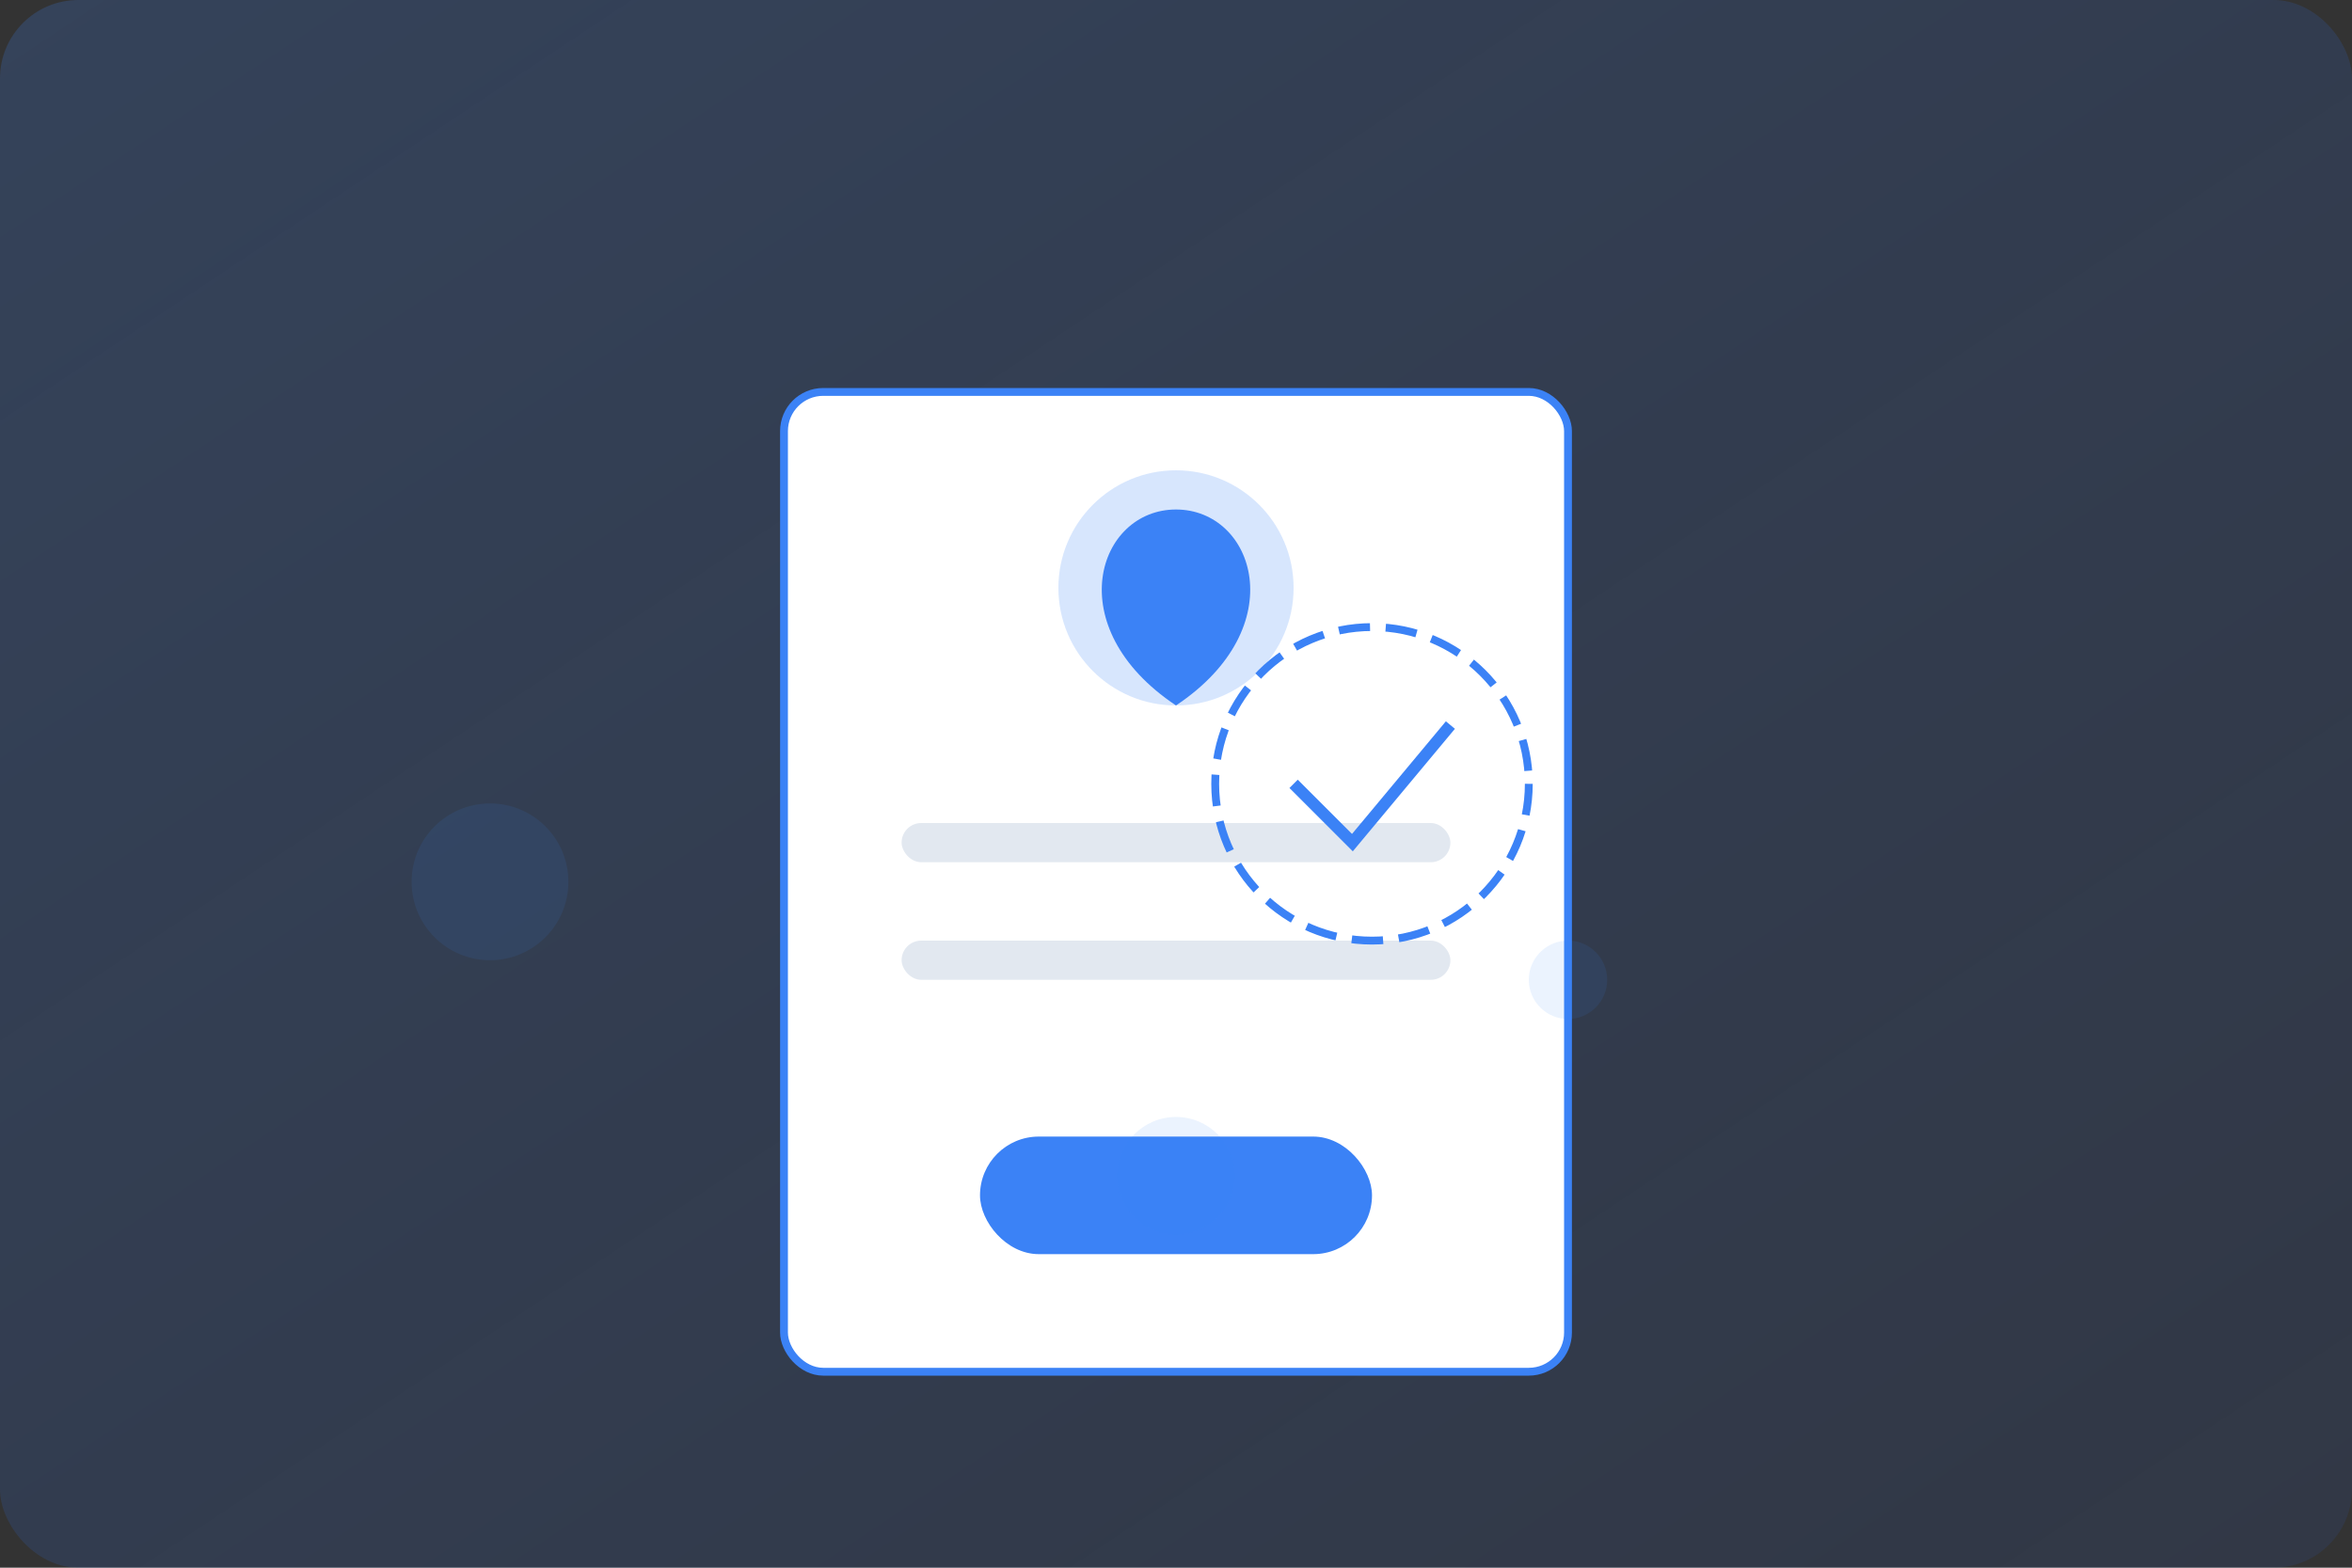 <svg xmlns="http://www.w3.org/2000/svg" width="600" height="400" viewBox="0 0 600 400">
  <rect x="0" y="0" width="600" height="400" fill="#333333" stroke="none"/>
  <defs>
    <linearGradient id="gradient" x1="0%" y1="0%" x2="100%" y2="100%">
      <stop offset="0%" style="stop-color:#3B82F6;stop-opacity:0.2"/>
      <stop offset="100%" style="stop-color:#2563EB;stop-opacity:0.1"/>
    </linearGradient>
  </defs>
  <rect width="600" height="400" fill="url(#gradient)" rx="20"/>
  <g transform="translate(150, 50)">
    <rect x="50" y="50" width="200" height="250" rx="10" fill="#fff" stroke="#3B82F6" stroke-width="2"/>
    <circle cx="150" cy="100" r="30" fill="#3B82F6" opacity="0.2"/>
    <path d="M150 80 C 130 80, 120 110, 150 130 C 180 110, 170 80, 150 80" fill="#3B82F6"/>
    <rect x="80" y="160" width="140" height="10" rx="5" fill="#E2E8F0"/>
    <rect x="80" y="190" width="140" height="10" rx="5" fill="#E2E8F0"/>
    <rect x="100" y="240" width="100" height="30" rx="15" fill="#3B82F6"/>
  </g>
  <g transform="translate(300, 150)">
    <circle cx="50" cy="50" r="40" fill="none" stroke="#3B82F6" stroke-width="2" stroke-dasharray="8 4"/>
    <path d="M30 50 L45 65 L70 35" stroke="#3B82F6" stroke-width="3" fill="none"/>
  </g>
  <g transform="translate(100, 200)">
    <circle cx="25" cy="25" r="20" fill="#3B82F6" opacity="0.1"/>
    <circle cx="200" cy="100" r="15" fill="#3B82F6" opacity="0.1"/>
    <circle cx="300" cy="50" r="10" fill="#3B82F6" opacity="0.1"/>
  </g>
</svg>